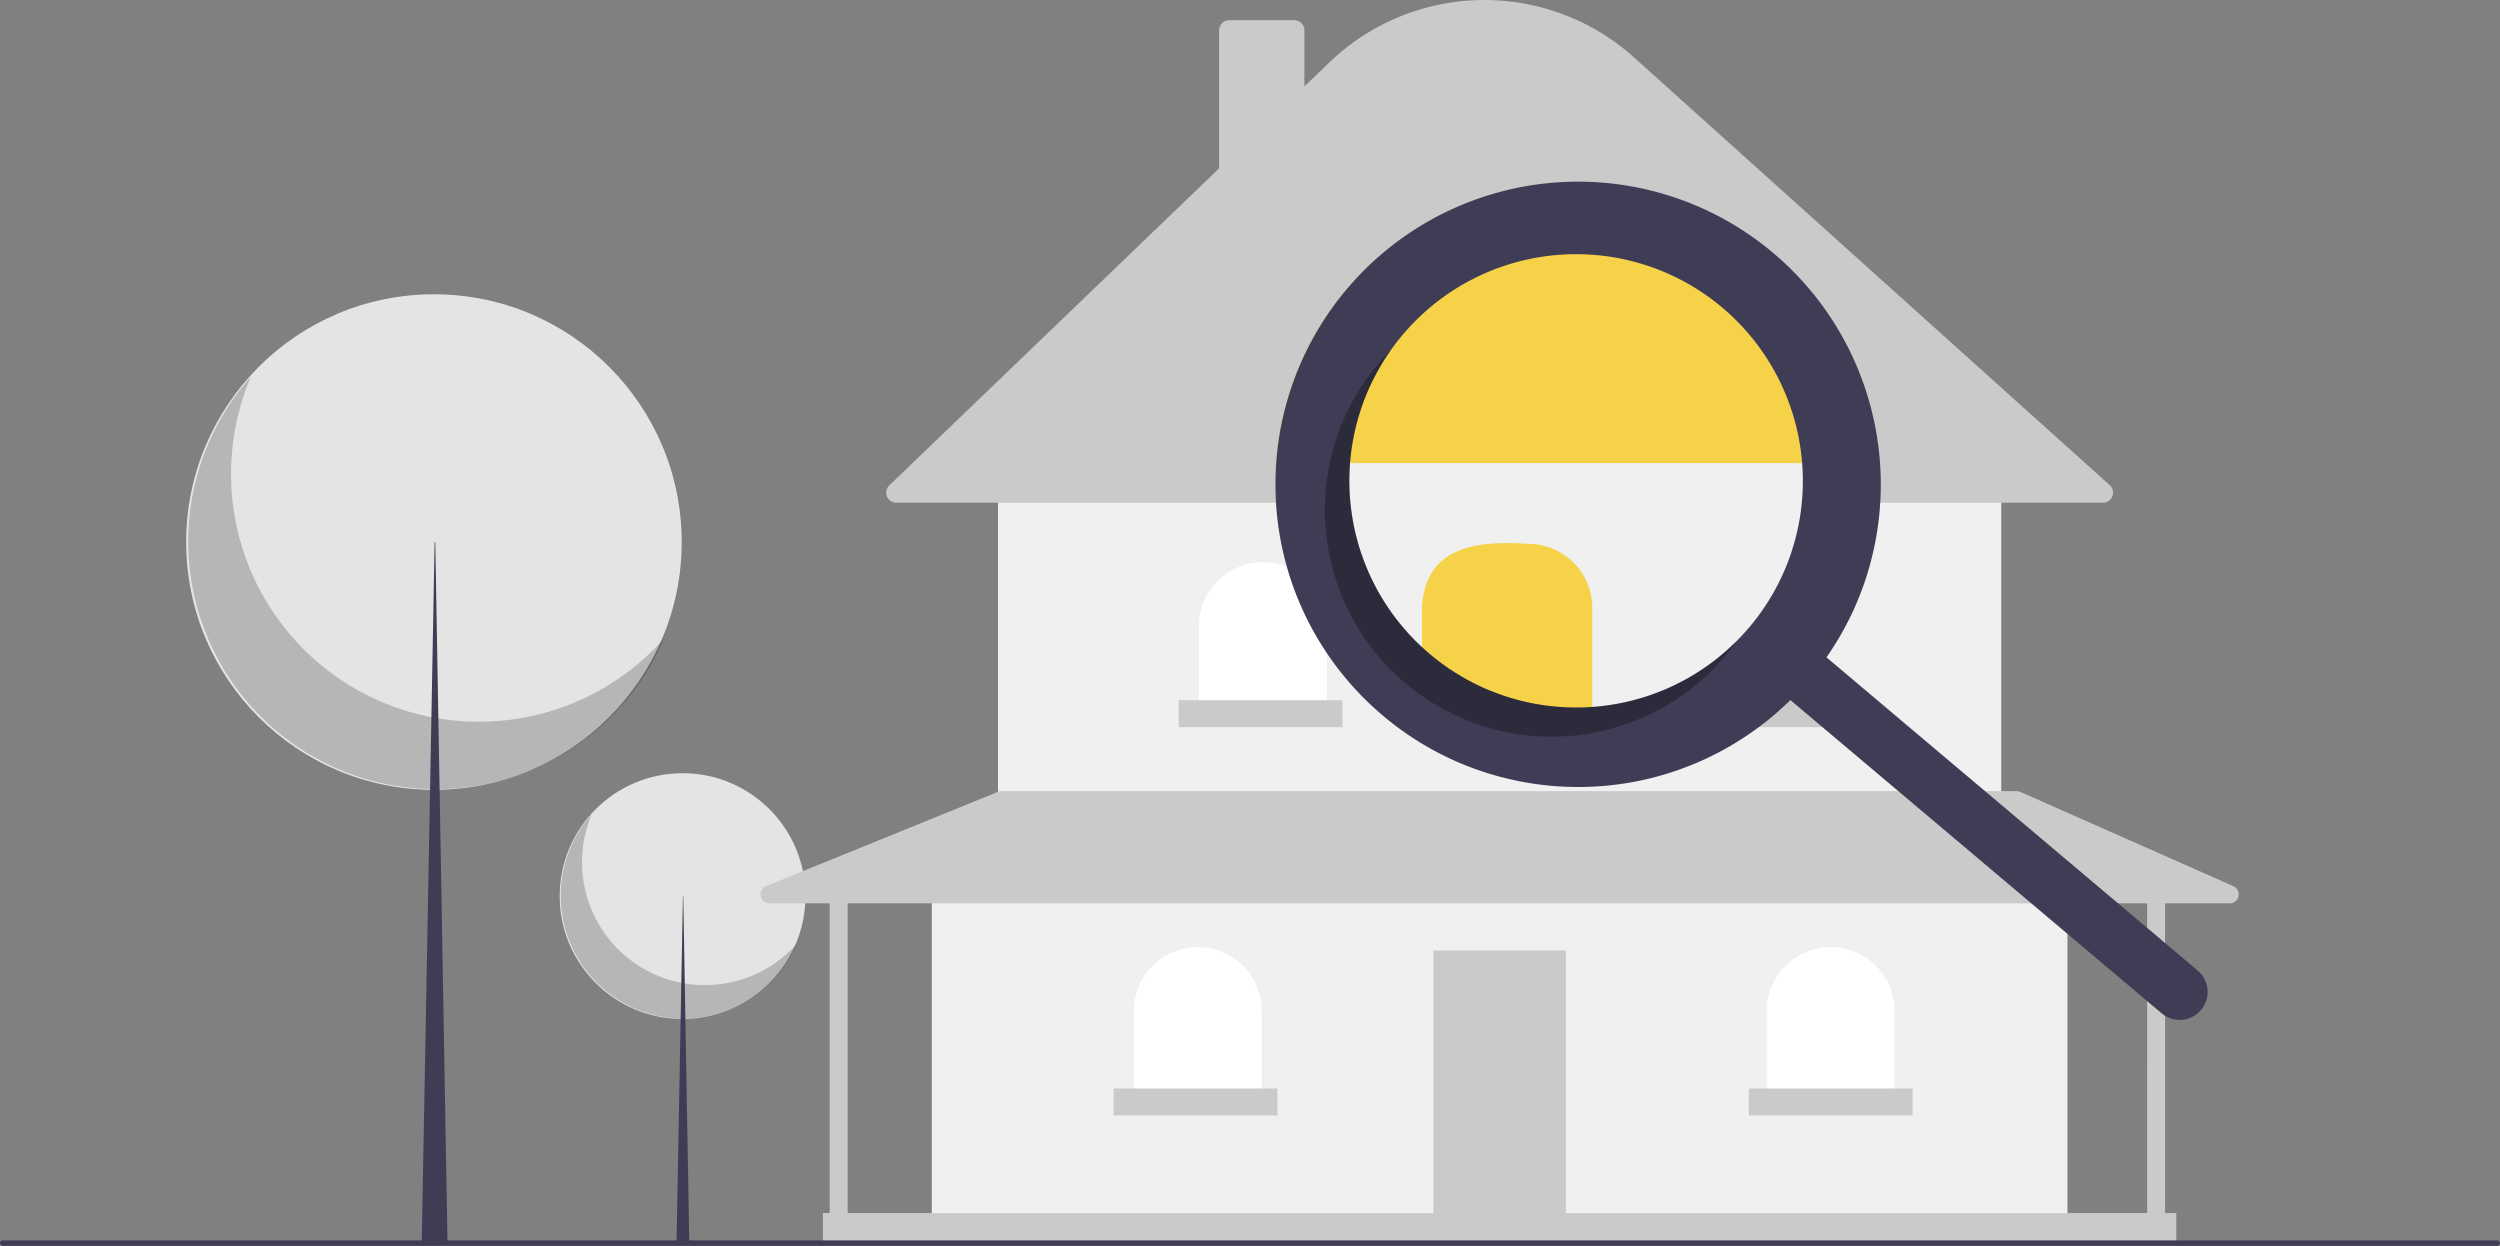 <svg id="illustration" xmlns="http://www.w3.org/2000/svg" width="379.252" height="189" viewBox="0 0 379.252 189">
  <rect x="0" y="0" width="379.252" height="189" fill="#808080" stroke="none"/>
  <circle id="Ellipse_7" data-name="Ellipse 7" cx="18.642" cy="18.642" r="18.642" transform="translate(84.906 117.295)" fill="#e4e4e4"/>
  <path id="Path_79" data-name="Path 79" d="M354.1,519.474A18.644,18.644,0,0,0,385.16,539.2a18.644,18.644,0,1,1-31.064-19.73Z" transform="translate(-264.313 -395.988)" opacity="0.2" style="mix-blend-mode: normal;isolation: isolate"/>
  <path id="Path_80" data-name="Path 80" d="M246.95,325.819H247l.922,52.854h-1.946Z" transform="translate(-143.351 -189.881)" fill="#3f3d56"/>
  <circle id="Ellipse_8" data-name="Ellipse 8" cx="37.586" cy="37.586" r="37.586" transform="translate(28.243 44.642)" fill="#e4e4e4"/>
  <path id="Path_81" data-name="Path 81" d="M223.46,360.416a37.589,37.589,0,0,0,62.63,39.78,37.589,37.589,0,1,1-62.63-39.78Z" transform="translate(-185.383 -303.292)" opacity="0.2" style="mix-blend-mode: normal;isolation: isolate"/>
  <path id="Path_82" data-name="Path 82" d="M155.289,197.087h.1l1.859,106.563h-3.924Z" transform="translate(-89.356 -114.859)" fill="#3f3d56"/>
  <rect id="Rectangle_78" data-name="Rectangle 78" width="172.279" height="51.071" transform="translate(141.357 133.635)" fill="#f0f0f0"/>
  <rect id="Rectangle_79" data-name="Rectangle 79" width="20.088" height="40.516" transform="translate(217.453 144.19)" fill="#cacaca"/>
  <rect id="Rectangle_80" data-name="Rectangle 80" width="152.191" height="46.985" transform="translate(151.401 73.372)" fill="#f0f0f0"/>
  <path id="Path_83" data-name="Path 83" d="M652.31,299.766H469.261a1.532,1.532,0,0,1-1.062-2.637l50.028-48.087V228.1a1.534,1.534,0,0,1,1.532-1.532h9.874a1.534,1.534,0,0,1,1.532,1.532v8.51l3.779-3.632a33.95,33.95,0,0,1,46.228-.769l72.164,64.889a1.532,1.532,0,0,1-1.024,2.672Z" transform="translate(-333.289 -223.5)" fill="#cacaca"/>
  <path id="Path_84" data-name="Path 84" d="M445.622,204.421h0a9.7,9.7,0,0,1,9.7,9.7v13.108H435.919V214.124A9.7,9.7,0,0,1,445.622,204.421Z" transform="translate(-254.045 -119.133)" fill="#fff"/>
  <path id="Path_85" data-name="Path 85" d="M531.716,204.829h0a9.7,9.7,0,0,1,9.7,9.7V227.64H522.012V214.532A9.7,9.7,0,0,1,531.716,204.829Z" transform="translate(-304.219 -119.37)" fill="#fff"/>
  <path id="Path_86" data-name="Path 86" d="M617.809,205.237h0a9.7,9.7,0,0,1,9.7,9.7v13.108H608.106V214.94A9.7,9.7,0,0,1,617.809,205.237Z" transform="translate(-354.393 -119.608)" fill="#fff"/>
  <path id="Path_87" data-name="Path 87" d="M652.083,344.373h0a9.7,9.7,0,0,1,9.7,9.7v13.108H642.38V354.077A9.7,9.7,0,0,1,652.083,344.373Z" transform="translate(-374.367 -200.694)" fill="#fff"/>
  <path id="Path_88" data-name="Path 88" d="M421.957,344.373h0a9.7,9.7,0,0,1,9.7,9.7v13.108H412.254V354.077A9.7,9.7,0,0,1,421.957,344.373Z" transform="translate(-240.254 -200.694)" fill="#fff"/>
  <path id="Path_89" data-name="Path 89" d="M645.467,525.574l-32.318-14.3a1.362,1.362,0,0,0-.551-.116H458.578a1.361,1.361,0,0,0-.513.1l-35.178,14.3a1.362,1.362,0,0,0,.513,2.624h9.127v46.985h-1.021v4.767h205.3v-4.767h-1.7V528.181h9.808a1.362,1.362,0,0,0,.551-2.607Zm-13.082,49.592H435.251V528.181H632.384Z" transform="translate(-306.661 -391.142)" fill="#cacaca"/>
  <rect id="Rectangle_81" data-name="Rectangle 81" width="24.854" height="4.086" transform="translate(178.809 106.227)" fill="#cacaca"/>
  <rect id="Rectangle_82" data-name="Rectangle 82" width="24.854" height="4.086" transform="translate(215.24 106.227)" fill="#cacaca"/>
  <rect id="Rectangle_83" data-name="Rectangle 83" width="24.854" height="4.086" transform="translate(251.67 106.227)" fill="#cacaca"/>
  <rect id="Rectangle_84" data-name="Rectangle 84" width="24.854" height="4.086" transform="translate(265.289 165.129)" fill="#cacaca"/>
  <rect id="Rectangle_85" data-name="Rectangle 85" width="24.854" height="4.086" transform="translate(168.936 165.129)" fill="#cacaca"/>
  <path id="Path_90" data-name="Path 90" d="M524.334,675.334H145.917a.417.417,0,1,1,0-.834H524.334a.417.417,0,0,1,0,.834Z" transform="translate(-145.5 -486.334)" fill="#3f3d56"/>
  <path id="Path_91" data-name="Path 91" d="M699.427,388.932c0,.267,0,.538-.008.805,0,.321-.013.638-.025.96-.013.28-.025.555-.042.83-.05.922-.129,1.84-.238,2.762-.025.234-.054.463-.088.7-.025.179-.05.363-.079.547-.029.2-.058.409-.092.613q-.1.651-.225,1.3c-.042.217-.083.434-.129.651-.088.43-.184.864-.284,1.293-.008.033-.017.071-.025.1-.05.213-.1.421-.154.634-.017.063-.029.121-.05.184-.038.159-.079.317-.121.476-.058.221-.117.438-.179.659-.1.342-.2.68-.3,1.022a1.091,1.091,0,0,0-.033.108c-.2.647-.413,1.285-.647,1.919-.121.334-.25.672-.38,1.005s-.263.668-.4,1-.271.643-.409.96c-.033.075-.067.15-.1.225-.146.33-.3.651-.451.972,0,0,0,.013-.008.017-.121.259-.25.517-.38.772a.031.031,0,0,1-.008.021c-.125.25-.254.5-.388.747l-.213.4-.025.046c-.267.5-.542.989-.834,1.477-.063.109-.125.217-.188.321s-.129.217-.2.321q-.062.113-.138.225c-.088.142-.175.288-.267.43-.017.029-.038.058-.054.088-.159.246-.317.488-.476.734-.2.3-.4.588-.6.88l-4.531,7.251-.2-.163-.054-.05h0l-.179-.15-.492-.417c-.15.146-.3.292-.447.434-.058.058-.121.113-.179.171-.046.042-.088.083-.134.125a43.69,43.69,0,0,1-29.2,12.412h-.012a47.688,47.688,0,0,1-23.794-5.616c-.163-.084-.321-.167-.48-.263-.951-.517-1.882-1.064-2.8-1.648,0,0-.008,0-.013-.008q-1.59-1.127-3.1-2.4a45.863,45.863,0,0,1-16.242-37.462c.013-.28.029-.555.05-.834q.1-1.514.309-3.016c.038-.28.079-.559.121-.834H699q.263,1.915.363,3.851C699.406,387.326,699.427,388.127,699.427,388.932Z" transform="translate(-415.774 -316.261)" fill="#f0f0f0"/>
  <path id="Path_92" data-name="Path 92" d="M699.159,329.044a45.1,45.1,0,0,0-89.193,0c-.042.275-.083.555-.121.834q-.206,1.5-.309,3.017h89.986Q699.422,330.961,699.159,329.044Z" transform="translate(-415.932 -262.635)" fill="#f5d248"/>
  <path id="Path_93" data-name="Path 93" d="M688.363,451.454H662.521V430.782c.477-9.447,8.551-10.21,16.138-9.7a9.7,9.7,0,0,1,9.7,9.7Z" transform="translate(-446.81 -338.577)" fill="#f5d248"/>
  <path id="Path_94" data-name="Path 94" d="M631.483,360.165v0s0,0,.008,0ZM621.09,328.394c-.017.1-.038.209-.054.313.017-.1.038-.209.058-.313Zm-.517,3.851c-.013.159-.025.317-.033.476q.013-.238.038-.476a.618.618,0,0,1,0-.088C620.577,332.186,620.577,332.215,620.573,332.245Zm10.91,27.924s0,0,.008,0l-.008-.008ZM621.09,328.394c-.017.1-.038.209-.054.313.017-.1.038-.209.058-.313Zm-.551,4.327q.013-.238.038-.476a.618.618,0,0,1,0-.088c0,.029,0,.058-.008.088C620.56,332.4,620.548,332.562,620.54,332.72Zm128.9,76.752a2.831,2.831,0,0,0-.259-.242l0,0L728.512,391.79l-.534-.451-2.032-1.715-.509-.43-2.9-2.445-.793-.668-1.64-1.385-.839-.709-7.911-6.671-4.535-3.826-.609-.513L692.852,361.7c.2-.292.4-.584.6-.88.159-.246.317-.488.476-.734.017-.029.037-.058.054-.088.092-.142.179-.288.267-.43q.075-.113.138-.225c.067-.1.134-.213.2-.321s.125-.213.188-.321c.292-.488.567-.981.834-1.477l.025-.046.213-.4c.133-.246.263-.5.388-.747a.031.031,0,0,0,.008-.021c.129-.255.259-.513.38-.772,0,0,0-.013.008-.017.154-.321.3-.643.451-.972.037-.075.071-.15.1-.225.138-.317.275-.638.409-.96s.271-.663.4-1,.259-.672.38-1.006q.344-.957.647-1.919a1.065,1.065,0,0,1,.033-.108c.1-.342.2-.68.3-1.022.063-.221.121-.438.179-.659.042-.158.083-.317.121-.476.021-.063.033-.121.05-.184.054-.213.1-.421.154-.634.008-.033.017-.071.025-.1.1-.43.2-.864.284-1.293.046-.217.088-.434.129-.651.079-.434.159-.868.225-1.3.033-.2.063-.409.092-.613.029-.184.054-.367.079-.547.033-.234.063-.463.088-.7.108-.922.188-1.84.238-2.762.017-.275.029-.551.042-.83.012-.321.021-.638.025-.96,0-.267.008-.538.008-.805,0-.805-.021-1.606-.063-2.411q-.1-1.934-.363-3.851a45.916,45.916,0,0,0-90.862-.834c-.042.275-.083.555-.121.834q-.206,1.5-.309,3.017c-.021.28-.037.555-.05.834a45.863,45.863,0,0,0,16.242,37.462q1.514,1.277,3.1,2.4s.008,0,.013.008c.355.25.709.5,1.068.738.572.376,1.147.743,1.727,1.093.046.025.092.054.138.079.5.3,1.005.588,1.51.868h0a45.126,45.126,0,0,0,5.837,2.687,46.055,46.055,0,0,0,18.454,2.9h.012a45.8,45.8,0,0,0,20.823-6.162c.922-.534,1.831-1.106,2.72-1.715.221-.15.446-.3.663-.459.267-.188.534-.384.8-.58,0,0,0,0,.008,0a.613.613,0,0,1,.063-.046c.179-.138.363-.275.538-.409.046-.033.092-.067.138-.1a.2.2,0,0,0,.033-.029c.1-.075.2-.159.309-.238s.2-.163.309-.246a.4.4,0,0,0,.05-.038c.117-.1.234-.188.35-.284s.238-.2.35-.292.229-.192.346-.292c.1-.083.2-.171.3-.263.033-.025.063-.054.1-.083a.3.3,0,0,1,.042-.033c.138-.117.271-.238.4-.359.033-.029.063-.058.1-.088.2-.184.409-.367.609-.559l.142-.129c.046-.042.088-.083.134-.125.058-.058.121-.113.179-.171.15-.142.3-.288.447-.434l.492.417.179.15h0l.054.05.2.163,2.912,2.462.063.054.05.038.33.28.659.559.659.555.1.079,3.066,2.587.426.359,2.958,2.495,15.312,12.921.534.451,20.957,17.682,5.374,4.535,2,1.686a4.228,4.228,0,0,0,5.962-.5,4.109,4.109,0,0,0,.705-1.185A4.21,4.21,0,0,0,749.435,409.472ZM628.579,312.756a34.4,34.4,0,0,1,60.059,15.637c.054.28.1.555.15.834.171,1,.3,2.007.371,3.017.021.28.042.555.054.834.037.626.054,1.256.054,1.882a34.245,34.245,0,0,1-1.861,11.156v0a34.215,34.215,0,0,1-6.246,11.006c-.058.067-.117.138-.179.2-.551.651-1.131,1.277-1.727,1.873,0,0-.008.013-.012.017-.2.2-.413.413-.622.6-.426.413-.859.805-1.3,1.181q-1,.87-2.04,1.631c-.234.171-.467.338-.705.5s-.471.325-.709.484c-.476.317-.96.622-1.448.91-.242.146-.492.288-.739.426s-.5.275-.747.4-.5.263-.755.388c-.5.255-1.014.492-1.531.713q-.388.175-.776.325c-.163.067-.321.134-.484.192a1.57,1.57,0,0,1-.2.075q-.131.056-.263.1a.748.748,0,0,1-.088.033c-.179.071-.355.134-.538.2-.263.1-.526.184-.793.267s-.53.171-.8.246-.538.159-.805.229-.538.146-.809.209c-.288.075-.576.142-.868.2-.255.058-.5.108-.759.154-.238.05-.48.092-.718.133-.334.058-.668.113-1.005.159-.184.029-.363.054-.547.071-.079.013-.154.021-.229.029-.234.033-.467.058-.7.079-.062,0-.121.013-.179.017-.254.025-.513.046-.768.067-.547.038-1.089.063-1.636.075-.275,0-.555.008-.83.008s-.551,0-.826-.013c0,0,0,0,0,0s0,0-.008,0l0,0,0,0a.071.071,0,0,1-.042,0c-.2,0-.392-.008-.584-.021-.142,0-.288-.008-.434-.021q-.294-.013-.588-.038c-.062,0-.125-.008-.188-.012a.625.625,0,0,1-.088-.008c-.2-.017-.4-.033-.605-.054-.1-.008-.2-.017-.3-.029-.3-.033-.609-.071-.91-.113-.342-.042-.684-.092-1.022-.154-.159-.021-.313-.05-.467-.079q-.307-.05-.613-.113c-.213-.042-.426-.083-.638-.134-.171-.038-.346-.075-.517-.117-.083-.017-.167-.038-.246-.058-.438-.1-.872-.217-1.3-.342-.271-.075-.542-.154-.809-.238-.367-.113-.73-.234-1.093-.363-.142-.046-.28-.1-.422-.15s-.279-.1-.421-.154-.259-.1-.384-.146c-.209-.079-.413-.163-.618-.246-.421-.171-.834-.35-1.247-.542-.234-.113-.467-.221-.7-.334q-1.358-.657-2.674-1.46c-.217-.129-.434-.267-.651-.4-.271-.167-.534-.342-.8-.517-.146-.1-.288-.2-.43-.3-.263-.184-.522-.371-.776-.559-.134-.1-.267-.2-.4-.3-.463-.35-.918-.718-1.364-1.093-.213-.179-.426-.363-.634-.551-.088-.075-.175-.154-.263-.234s-.2-.179-.3-.275l-.008-.008c-.146-.129-.292-.267-.434-.4-.221-.209-.438-.421-.647-.638s-.426-.434-.63-.651-.409-.438-.6-.663-.4-.446-.588-.676-.371-.442-.547-.663q-.638-.789-1.218-1.606c-.179-.25-.35-.5-.517-.755s-.35-.522-.513-.784-.334-.53-.492-.8a.087.087,0,0,0-.017-.025c-.313-.53-.613-1.064-.893-1.606s-.559-1.107-.814-1.669c-.129-.28-.255-.563-.371-.847-.242-.572-.467-1.143-.676-1.723-.1-.28-.2-.559-.3-.843a.207.207,0,0,0-.017-.054c-.192-.576-.367-1.156-.521-1.74,0-.008,0-.017-.008-.025-.079-.288-.154-.576-.221-.868-.067-.254-.125-.509-.179-.768-.063-.288-.125-.576-.179-.868-.029-.15-.058-.3-.083-.451-.025-.125-.046-.254-.067-.38s-.042-.255-.063-.384q-.063-.382-.113-.763c-.042-.3-.075-.6-.109-.905-.038-.363-.071-.726-.1-1.093-.021-.246-.033-.5-.046-.747-.013-.229-.025-.459-.029-.688a.057.057,0,0,1,0-.038.005.005,0,0,1,0,0,.006.006,0,0,1,0,0s0,0,0-.008a.005.005,0,0,1,0,0,.006.006,0,0,1,0,0c0-.092-.008-.184-.008-.275q-.012-.407-.012-.814c0-.246,0-.488.008-.734q.013-.513.038-1.026c0-.075.008-.146.013-.221s.008-.146.012-.221q.013-.238.038-.476a.618.618,0,0,1,0-.088c.013-.179.029-.359.046-.538.033-.359.075-.722.121-1.081.025-.179.046-.359.075-.538.017-.125.038-.254.058-.384s.038-.259.063-.388c.029-.171.058-.346.092-.522.017-.1.038-.209.058-.313q.119-.626.263-1.252c.1-.421.2-.839.321-1.256s.238-.843.371-1.264c.063-.213.129-.421.2-.63.138-.421.284-.839.446-1.252.075-.2.154-.413.242-.618.167-.413.342-.826.521-1.231.092-.2.184-.409.284-.613.188-.4.384-.809.6-1.206s.426-.8.651-1.193.459-.784.705-1.172c.113-.192.238-.388.367-.576.25-.384.513-.768.78-1.143C627.386,314.229,627.966,313.482,628.579,312.756Zm-8.006,19.488c-.013.159-.025.317-.033.476q.013-.238.038-.476a.618.618,0,0,1,0-.088C620.577,332.186,620.577,332.215,620.573,332.245Zm.517-3.851c-.017.1-.038.209-.054.313.017-.1.038-.209.058-.313Zm10.393,31.771v0s0,0,.008,0Z" transform="translate(-415.774 -261.985)" fill="#3f3d56"/>
  <path id="Path_95" data-name="Path 95" d="M643.252,396.783a34.4,34.4,0,0,1-5.837-46.245q-.987.994-1.908,2.081a34.4,34.4,0,1,0,52.582,44.368q.919-1.089,1.731-2.23A34.4,34.4,0,0,1,643.252,396.783Z" transform="translate(-426.341 -297.536)" opacity="0.3" style="mix-blend-mode: normal;isolation: isolate"/>
</svg>

